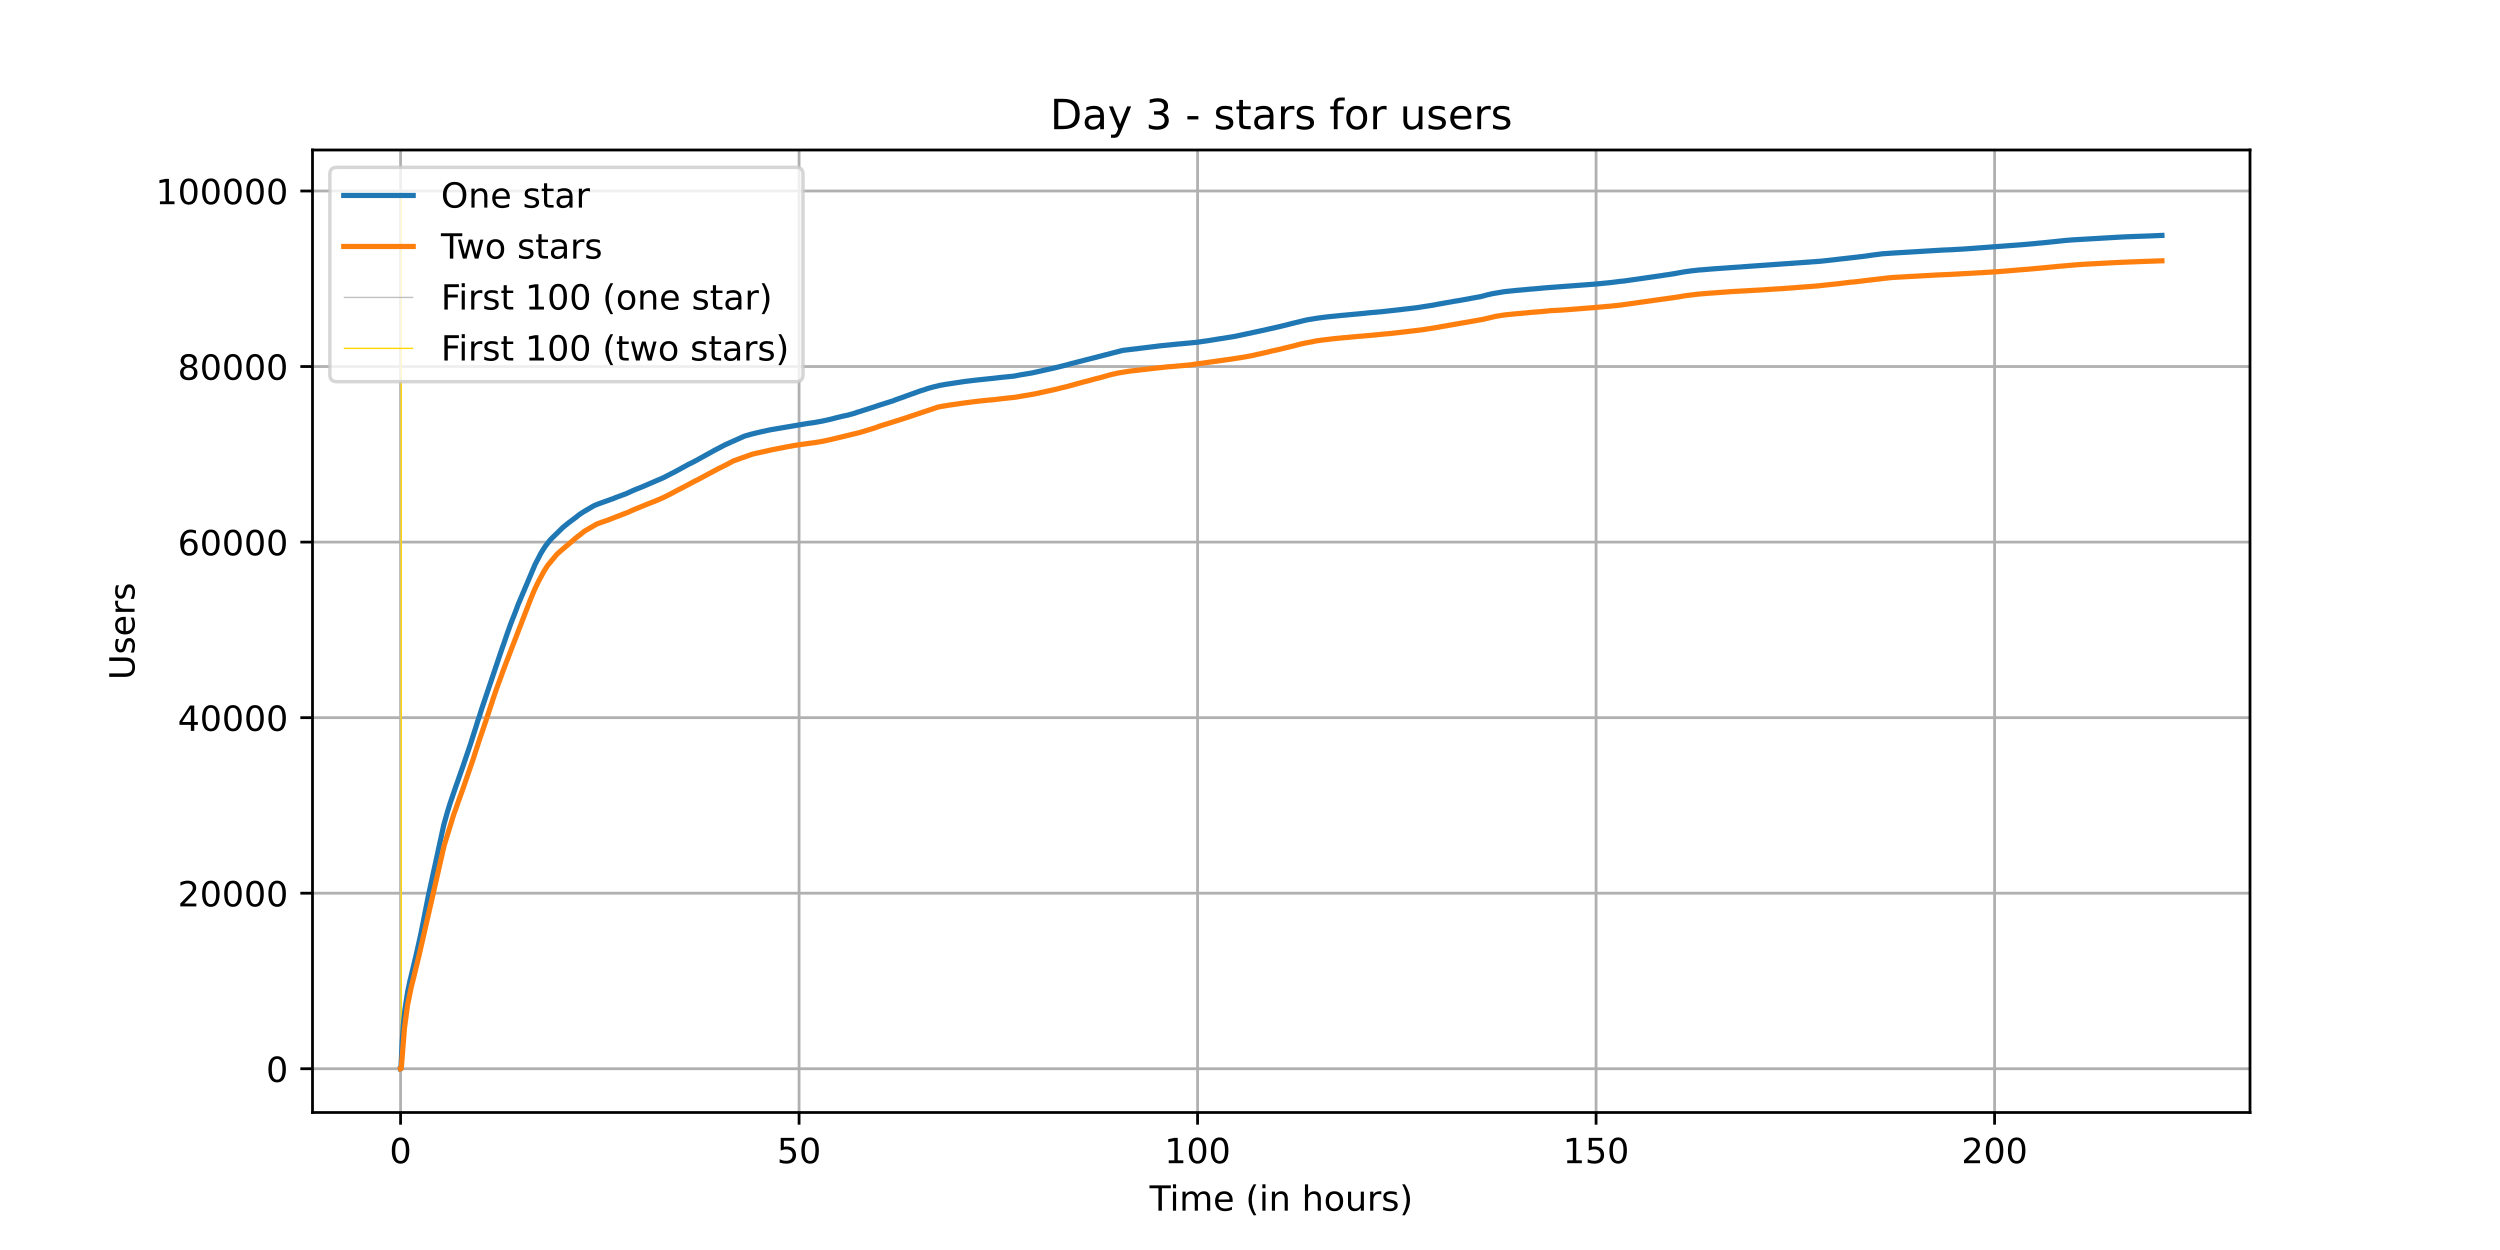 <?xml version="1.0" encoding="utf-8" standalone="no"?>
<!DOCTYPE svg PUBLIC "-//W3C//DTD SVG 1.1//EN"
  "http://www.w3.org/Graphics/SVG/1.1/DTD/svg11.dtd">
<!-- Created with matplotlib (https://matplotlib.org/) -->
<svg height="360pt" version="1.1" viewBox="0 0 720 360" width="720pt" xmlns="http://www.w3.org/2000/svg" xmlns:xlink="http://www.w3.org/1999/xlink">
 <defs>
  <style type="text/css">*{stroke-linecap:butt;stroke-linejoin:round;}</style>
 </defs>
 <g id="figure_1">
  <g id="patch_1">
   <path d="M 0 360 
L 720 360 
L 720 0 
L 0 0 
z
" style="fill:#ffffff;"/>
  </g>
  <g id="axes_1">
   <g id="patch_2">
    <path d="M 90 320.4 
L 648 320.4 
L 648 43.2 
L 90 43.2 
z
" style="fill:#ffffff;"/>
   </g>
   <g id="matplotlib.axis_1">
    <g id="xtick_1">
     <g id="line2d_1">
      <path clip-path="url(#paea400913b)" d="M 115.364 320.4 
L 115.364 43.2 
" style="fill:none;stroke:#b0b0b0;stroke-linecap:square;stroke-width:0.8;"/>
     </g>
     <g id="line2d_2">
      <defs>
       <path d="M 0 0 
L 0 3.5 
" id="m630677880d" style="stroke:#000000;stroke-width:0.8;"/>
      </defs>
      <g>
       <use style="stroke:#000000;stroke-width:0.8;" x="115.364" xlink:href="#m630677880d" y="320.4"/>
      </g>
     </g>
     <g id="text_1">
      <!-- 0 -->
      <g transform="translate(112.182 334.998)scale(0.1 -0.1)">
       <defs>
        <path d="M 31.781 66.406 
Q 24.172 66.406 20.328 58.906 
Q 16.5 51.422 16.5 36.375 
Q 16.5 21.391 20.328 13.891 
Q 24.172 6.391 31.781 6.391 
Q 39.453 6.391 43.281 13.891 
Q 47.125 21.391 47.125 36.375 
Q 47.125 51.422 43.281 58.906 
Q 39.453 66.406 31.781 66.406 
z
M 31.781 74.219 
Q 44.047 74.219 50.516 64.516 
Q 56.984 54.828 56.984 36.375 
Q 56.984 17.969 50.516 8.266 
Q 44.047 -1.422 31.781 -1.422 
Q 19.531 -1.422 13.062 8.266 
Q 6.594 17.969 6.594 36.375 
Q 6.594 54.828 13.062 64.516 
Q 19.531 74.219 31.781 74.219 
z
" id="DejaVuSans-48"/>
       </defs>
       <use xlink:href="#DejaVuSans-48"/>
      </g>
     </g>
    </g>
    <g id="xtick_2">
     <g id="line2d_3">
      <path clip-path="url(#paea400913b)" d="M 230.132 320.4 
L 230.132 43.2 
" style="fill:none;stroke:#b0b0b0;stroke-linecap:square;stroke-width:0.8;"/>
     </g>
     <g id="line2d_4">
      <g>
       <use style="stroke:#000000;stroke-width:0.8;" x="230.132" xlink:href="#m630677880d" y="320.4"/>
      </g>
     </g>
     <g id="text_2">
      <!-- 50 -->
      <g transform="translate(223.77 334.998)scale(0.1 -0.1)">
       <defs>
        <path d="M 10.797 72.906 
L 49.516 72.906 
L 49.516 64.594 
L 19.828 64.594 
L 19.828 46.734 
Q 21.969 47.469 24.109 47.828 
Q 26.266 48.188 28.422 48.188 
Q 40.625 48.188 47.75 41.5 
Q 54.891 34.812 54.891 23.391 
Q 54.891 11.625 47.562 5.094 
Q 40.234 -1.422 26.906 -1.422 
Q 22.312 -1.422 17.547 -0.641 
Q 12.797 0.141 7.719 1.703 
L 7.719 11.625 
Q 12.109 9.234 16.797 8.062 
Q 21.484 6.891 26.703 6.891 
Q 35.156 6.891 40.078 11.328 
Q 45.016 15.766 45.016 23.391 
Q 45.016 31 40.078 35.438 
Q 35.156 39.891 26.703 39.891 
Q 22.75 39.891 18.812 39.016 
Q 14.891 38.141 10.797 36.281 
z
" id="DejaVuSans-53"/>
       </defs>
       <use xlink:href="#DejaVuSans-53"/>
       <use x="63.623" xlink:href="#DejaVuSans-48"/>
      </g>
     </g>
    </g>
    <g id="xtick_3">
     <g id="line2d_5">
      <path clip-path="url(#paea400913b)" d="M 344.901 320.4 
L 344.901 43.2 
" style="fill:none;stroke:#b0b0b0;stroke-linecap:square;stroke-width:0.8;"/>
     </g>
     <g id="line2d_6">
      <g>
       <use style="stroke:#000000;stroke-width:0.8;" x="344.901" xlink:href="#m630677880d" y="320.4"/>
      </g>
     </g>
     <g id="text_3">
      <!-- 100 -->
      <g transform="translate(335.357 334.998)scale(0.1 -0.1)">
       <defs>
        <path d="M 12.406 8.297 
L 28.516 8.297 
L 28.516 63.922 
L 10.984 60.406 
L 10.984 69.391 
L 28.422 72.906 
L 38.281 72.906 
L 38.281 8.297 
L 54.391 8.297 
L 54.391 0 
L 12.406 0 
z
" id="DejaVuSans-49"/>
       </defs>
       <use xlink:href="#DejaVuSans-49"/>
       <use x="63.623" xlink:href="#DejaVuSans-48"/>
       <use x="127.246" xlink:href="#DejaVuSans-48"/>
      </g>
     </g>
    </g>
    <g id="xtick_4">
     <g id="line2d_7">
      <path clip-path="url(#paea400913b)" d="M 459.67 320.4 
L 459.67 43.2 
" style="fill:none;stroke:#b0b0b0;stroke-linecap:square;stroke-width:0.8;"/>
     </g>
     <g id="line2d_8">
      <g>
       <use style="stroke:#000000;stroke-width:0.8;" x="459.67" xlink:href="#m630677880d" y="320.4"/>
      </g>
     </g>
     <g id="text_4">
      <!-- 150 -->
      <g transform="translate(450.126 334.998)scale(0.1 -0.1)">
       <use xlink:href="#DejaVuSans-49"/>
       <use x="63.623" xlink:href="#DejaVuSans-53"/>
       <use x="127.246" xlink:href="#DejaVuSans-48"/>
      </g>
     </g>
    </g>
    <g id="xtick_5">
     <g id="line2d_9">
      <path clip-path="url(#paea400913b)" d="M 574.439 320.4 
L 574.439 43.2 
" style="fill:none;stroke:#b0b0b0;stroke-linecap:square;stroke-width:0.8;"/>
     </g>
     <g id="line2d_10">
      <g>
       <use style="stroke:#000000;stroke-width:0.8;" x="574.439" xlink:href="#m630677880d" y="320.4"/>
      </g>
     </g>
     <g id="text_5">
      <!-- 200 -->
      <g transform="translate(564.895 334.998)scale(0.1 -0.1)">
       <defs>
        <path d="M 19.188 8.297 
L 53.609 8.297 
L 53.609 0 
L 7.328 0 
L 7.328 8.297 
Q 12.938 14.109 22.625 23.891 
Q 32.328 33.688 34.812 36.531 
Q 39.547 41.844 41.422 45.531 
Q 43.312 49.219 43.312 52.781 
Q 43.312 58.594 39.234 62.25 
Q 35.156 65.922 28.609 65.922 
Q 23.969 65.922 18.812 64.312 
Q 13.672 62.703 7.812 59.422 
L 7.812 69.391 
Q 13.766 71.781 18.938 73 
Q 24.125 74.219 28.422 74.219 
Q 39.75 74.219 46.484 68.547 
Q 53.219 62.891 53.219 53.422 
Q 53.219 48.922 51.531 44.891 
Q 49.859 40.875 45.406 35.406 
Q 44.188 33.984 37.641 27.219 
Q 31.109 20.453 19.188 8.297 
z
" id="DejaVuSans-50"/>
       </defs>
       <use xlink:href="#DejaVuSans-50"/>
       <use x="63.623" xlink:href="#DejaVuSans-48"/>
       <use x="127.246" xlink:href="#DejaVuSans-48"/>
      </g>
     </g>
    </g>
    <g id="text_6">
     <!-- Time (in hours) -->
     <g transform="translate(331.072 348.677)scale(0.1 -0.1)">
      <defs>
       <path d="M -0.297 72.906 
L 61.375 72.906 
L 61.375 64.594 
L 35.5 64.594 
L 35.5 0 
L 25.594 0 
L 25.594 64.594 
L -0.297 64.594 
z
" id="DejaVuSans-84"/>
       <path d="M 9.422 54.688 
L 18.406 54.688 
L 18.406 0 
L 9.422 0 
z
M 9.422 75.984 
L 18.406 75.984 
L 18.406 64.594 
L 9.422 64.594 
z
" id="DejaVuSans-105"/>
       <path d="M 52 44.188 
Q 55.375 50.25 60.062 53.125 
Q 64.75 56 71.094 56 
Q 79.641 56 84.281 50.016 
Q 88.922 44.047 88.922 33.016 
L 88.922 0 
L 79.891 0 
L 79.891 32.719 
Q 79.891 40.578 77.094 44.375 
Q 74.312 48.188 68.609 48.188 
Q 61.625 48.188 57.562 43.547 
Q 53.516 38.922 53.516 30.906 
L 53.516 0 
L 44.484 0 
L 44.484 32.719 
Q 44.484 40.625 41.703 44.406 
Q 38.922 48.188 33.109 48.188 
Q 26.219 48.188 22.156 43.531 
Q 18.109 38.875 18.109 30.906 
L 18.109 0 
L 9.078 0 
L 9.078 54.688 
L 18.109 54.688 
L 18.109 46.188 
Q 21.188 51.219 25.484 53.609 
Q 29.781 56 35.688 56 
Q 41.656 56 45.828 52.969 
Q 50 49.953 52 44.188 
z
" id="DejaVuSans-109"/>
       <path d="M 56.203 29.594 
L 56.203 25.203 
L 14.891 25.203 
Q 15.484 15.922 20.484 11.062 
Q 25.484 6.203 34.422 6.203 
Q 39.594 6.203 44.453 7.469 
Q 49.312 8.734 54.109 11.281 
L 54.109 2.781 
Q 49.266 0.734 44.188 -0.344 
Q 39.109 -1.422 33.891 -1.422 
Q 20.797 -1.422 13.156 6.188 
Q 5.516 13.812 5.516 26.812 
Q 5.516 40.234 12.766 48.109 
Q 20.016 56 32.328 56 
Q 43.359 56 49.781 48.891 
Q 56.203 41.797 56.203 29.594 
z
M 47.219 32.234 
Q 47.125 39.594 43.094 43.984 
Q 39.062 48.391 32.422 48.391 
Q 24.906 48.391 20.391 44.141 
Q 15.875 39.891 15.188 32.172 
z
" id="DejaVuSans-101"/>
       <path id="DejaVuSans-32"/>
       <path d="M 31 75.875 
Q 24.469 64.656 21.281 53.656 
Q 18.109 42.672 18.109 31.391 
Q 18.109 20.125 21.312 9.062 
Q 24.516 -2 31 -13.188 
L 23.188 -13.188 
Q 15.875 -1.703 12.234 9.375 
Q 8.594 20.453 8.594 31.391 
Q 8.594 42.281 12.203 53.312 
Q 15.828 64.359 23.188 75.875 
z
" id="DejaVuSans-40"/>
       <path d="M 54.891 33.016 
L 54.891 0 
L 45.906 0 
L 45.906 32.719 
Q 45.906 40.484 42.875 44.328 
Q 39.844 48.188 33.797 48.188 
Q 26.516 48.188 22.312 43.547 
Q 18.109 38.922 18.109 30.906 
L 18.109 0 
L 9.078 0 
L 9.078 54.688 
L 18.109 54.688 
L 18.109 46.188 
Q 21.344 51.125 25.703 53.562 
Q 30.078 56 35.797 56 
Q 45.219 56 50.047 50.172 
Q 54.891 44.344 54.891 33.016 
z
" id="DejaVuSans-110"/>
       <path d="M 54.891 33.016 
L 54.891 0 
L 45.906 0 
L 45.906 32.719 
Q 45.906 40.484 42.875 44.328 
Q 39.844 48.188 33.797 48.188 
Q 26.516 48.188 22.312 43.547 
Q 18.109 38.922 18.109 30.906 
L 18.109 0 
L 9.078 0 
L 9.078 75.984 
L 18.109 75.984 
L 18.109 46.188 
Q 21.344 51.125 25.703 53.562 
Q 30.078 56 35.797 56 
Q 45.219 56 50.047 50.172 
Q 54.891 44.344 54.891 33.016 
z
" id="DejaVuSans-104"/>
       <path d="M 30.609 48.391 
Q 23.391 48.391 19.188 42.75 
Q 14.984 37.109 14.984 27.297 
Q 14.984 17.484 19.156 11.844 
Q 23.344 6.203 30.609 6.203 
Q 37.797 6.203 41.984 11.859 
Q 46.188 17.531 46.188 27.297 
Q 46.188 37.016 41.984 42.703 
Q 37.797 48.391 30.609 48.391 
z
M 30.609 56 
Q 42.328 56 49.016 48.375 
Q 55.719 40.766 55.719 27.297 
Q 55.719 13.875 49.016 6.219 
Q 42.328 -1.422 30.609 -1.422 
Q 18.844 -1.422 12.172 6.219 
Q 5.516 13.875 5.516 27.297 
Q 5.516 40.766 12.172 48.375 
Q 18.844 56 30.609 56 
z
" id="DejaVuSans-111"/>
       <path d="M 8.5 21.578 
L 8.5 54.688 
L 17.484 54.688 
L 17.484 21.922 
Q 17.484 14.156 20.5 10.266 
Q 23.531 6.391 29.594 6.391 
Q 36.859 6.391 41.078 11.031 
Q 45.312 15.672 45.312 23.688 
L 45.312 54.688 
L 54.297 54.688 
L 54.297 0 
L 45.312 0 
L 45.312 8.406 
Q 42.047 3.422 37.719 1 
Q 33.406 -1.422 27.688 -1.422 
Q 18.266 -1.422 13.375 4.438 
Q 8.5 10.297 8.5 21.578 
z
M 31.109 56 
z
" id="DejaVuSans-117"/>
       <path d="M 41.109 46.297 
Q 39.594 47.172 37.812 47.578 
Q 36.031 48 33.891 48 
Q 26.266 48 22.188 43.047 
Q 18.109 38.094 18.109 28.812 
L 18.109 0 
L 9.078 0 
L 9.078 54.688 
L 18.109 54.688 
L 18.109 46.188 
Q 20.953 51.172 25.484 53.578 
Q 30.031 56 36.531 56 
Q 37.453 56 38.578 55.875 
Q 39.703 55.766 41.062 55.516 
z
" id="DejaVuSans-114"/>
       <path d="M 44.281 53.078 
L 44.281 44.578 
Q 40.484 46.531 36.375 47.5 
Q 32.281 48.484 27.875 48.484 
Q 21.188 48.484 17.844 46.438 
Q 14.5 44.391 14.5 40.281 
Q 14.5 37.156 16.891 35.375 
Q 19.281 33.594 26.516 31.984 
L 29.594 31.297 
Q 39.156 29.25 43.188 25.516 
Q 47.219 21.781 47.219 15.094 
Q 47.219 7.469 41.188 3.016 
Q 35.156 -1.422 24.609 -1.422 
Q 20.219 -1.422 15.453 -0.562 
Q 10.688 0.297 5.422 2 
L 5.422 11.281 
Q 10.406 8.688 15.234 7.391 
Q 20.062 6.109 24.812 6.109 
Q 31.156 6.109 34.562 8.281 
Q 37.984 10.453 37.984 14.406 
Q 37.984 18.062 35.516 20.016 
Q 33.062 21.969 24.703 23.781 
L 21.578 24.516 
Q 13.234 26.266 9.516 29.906 
Q 5.812 33.547 5.812 39.891 
Q 5.812 47.609 11.281 51.797 
Q 16.75 56 26.812 56 
Q 31.781 56 36.172 55.266 
Q 40.578 54.547 44.281 53.078 
z
" id="DejaVuSans-115"/>
       <path d="M 8.016 75.875 
L 15.828 75.875 
Q 23.141 64.359 26.781 53.312 
Q 30.422 42.281 30.422 31.391 
Q 30.422 20.453 26.781 9.375 
Q 23.141 -1.703 15.828 -13.188 
L 8.016 -13.188 
Q 14.5 -2 17.703 9.062 
Q 20.906 20.125 20.906 31.391 
Q 20.906 42.672 17.703 53.656 
Q 14.5 64.656 8.016 75.875 
z
" id="DejaVuSans-41"/>
      </defs>
      <use xlink:href="#DejaVuSans-84"/>
      <use x="57.959" xlink:href="#DejaVuSans-105"/>
      <use x="85.742" xlink:href="#DejaVuSans-109"/>
      <use x="183.154" xlink:href="#DejaVuSans-101"/>
      <use x="244.678" xlink:href="#DejaVuSans-32"/>
      <use x="276.465" xlink:href="#DejaVuSans-40"/>
      <use x="315.479" xlink:href="#DejaVuSans-105"/>
      <use x="343.262" xlink:href="#DejaVuSans-110"/>
      <use x="406.641" xlink:href="#DejaVuSans-32"/>
      <use x="438.428" xlink:href="#DejaVuSans-104"/>
      <use x="501.807" xlink:href="#DejaVuSans-111"/>
      <use x="562.988" xlink:href="#DejaVuSans-117"/>
      <use x="626.367" xlink:href="#DejaVuSans-114"/>
      <use x="667.48" xlink:href="#DejaVuSans-115"/>
      <use x="719.58" xlink:href="#DejaVuSans-41"/>
     </g>
    </g>
   </g>
   <g id="matplotlib.axis_2">
    <g id="ytick_1">
     <g id="line2d_11">
      <path clip-path="url(#paea400913b)" d="M 90 307.8 
L 648 307.8 
" style="fill:none;stroke:#b0b0b0;stroke-linecap:square;stroke-width:0.8;"/>
     </g>
     <g id="line2d_12">
      <defs>
       <path d="M 0 0 
L -3.5 0 
" id="mfe4425ca0a" style="stroke:#000000;stroke-width:0.8;"/>
      </defs>
      <g>
       <use style="stroke:#000000;stroke-width:0.8;" x="90" xlink:href="#mfe4425ca0a" y="307.8"/>
      </g>
     </g>
     <g id="text_7">
      <!-- 0 -->
      <g transform="translate(76.638 311.599)scale(0.1 -0.1)">
       <use xlink:href="#DejaVuSans-48"/>
      </g>
     </g>
    </g>
    <g id="ytick_2">
     <g id="line2d_13">
      <path clip-path="url(#paea400913b)" d="M 90 257.241 
L 648 257.241 
" style="fill:none;stroke:#b0b0b0;stroke-linecap:square;stroke-width:0.8;"/>
     </g>
     <g id="line2d_14">
      <g>
       <use style="stroke:#000000;stroke-width:0.8;" x="90" xlink:href="#mfe4425ca0a" y="257.241"/>
      </g>
     </g>
     <g id="text_8">
      <!-- 20000 -->
      <g transform="translate(51.188 261.04)scale(0.1 -0.1)">
       <use xlink:href="#DejaVuSans-50"/>
       <use x="63.623" xlink:href="#DejaVuSans-48"/>
       <use x="127.246" xlink:href="#DejaVuSans-48"/>
       <use x="190.869" xlink:href="#DejaVuSans-48"/>
       <use x="254.492" xlink:href="#DejaVuSans-48"/>
      </g>
     </g>
    </g>
    <g id="ytick_3">
     <g id="line2d_15">
      <path clip-path="url(#paea400913b)" d="M 90 206.682 
L 648 206.682 
" style="fill:none;stroke:#b0b0b0;stroke-linecap:square;stroke-width:0.8;"/>
     </g>
     <g id="line2d_16">
      <g>
       <use style="stroke:#000000;stroke-width:0.8;" x="90" xlink:href="#mfe4425ca0a" y="206.682"/>
      </g>
     </g>
     <g id="text_9">
      <!-- 40000 -->
      <g transform="translate(51.188 210.482)scale(0.1 -0.1)">
       <defs>
        <path d="M 37.797 64.312 
L 12.891 25.391 
L 37.797 25.391 
z
M 35.203 72.906 
L 47.609 72.906 
L 47.609 25.391 
L 58.016 25.391 
L 58.016 17.188 
L 47.609 17.188 
L 47.609 0 
L 37.797 0 
L 37.797 17.188 
L 4.891 17.188 
L 4.891 26.703 
z
" id="DejaVuSans-52"/>
       </defs>
       <use xlink:href="#DejaVuSans-52"/>
       <use x="63.623" xlink:href="#DejaVuSans-48"/>
       <use x="127.246" xlink:href="#DejaVuSans-48"/>
       <use x="190.869" xlink:href="#DejaVuSans-48"/>
       <use x="254.492" xlink:href="#DejaVuSans-48"/>
      </g>
     </g>
    </g>
    <g id="ytick_4">
     <g id="line2d_17">
      <path clip-path="url(#paea400913b)" d="M 90 156.124 
L 648 156.124 
" style="fill:none;stroke:#b0b0b0;stroke-linecap:square;stroke-width:0.8;"/>
     </g>
     <g id="line2d_18">
      <g>
       <use style="stroke:#000000;stroke-width:0.8;" x="90" xlink:href="#mfe4425ca0a" y="156.124"/>
      </g>
     </g>
     <g id="text_10">
      <!-- 60000 -->
      <g transform="translate(51.188 159.923)scale(0.1 -0.1)">
       <defs>
        <path d="M 33.016 40.375 
Q 26.375 40.375 22.484 35.828 
Q 18.609 31.297 18.609 23.391 
Q 18.609 15.531 22.484 10.953 
Q 26.375 6.391 33.016 6.391 
Q 39.656 6.391 43.531 10.953 
Q 47.406 15.531 47.406 23.391 
Q 47.406 31.297 43.531 35.828 
Q 39.656 40.375 33.016 40.375 
z
M 52.594 71.297 
L 52.594 62.312 
Q 48.875 64.062 45.094 64.984 
Q 41.312 65.922 37.594 65.922 
Q 27.828 65.922 22.672 59.328 
Q 17.531 52.734 16.797 39.406 
Q 19.672 43.656 24.016 45.922 
Q 28.375 48.188 33.594 48.188 
Q 44.578 48.188 50.953 41.516 
Q 57.328 34.859 57.328 23.391 
Q 57.328 12.156 50.688 5.359 
Q 44.047 -1.422 33.016 -1.422 
Q 20.359 -1.422 13.672 8.266 
Q 6.984 17.969 6.984 36.375 
Q 6.984 53.656 15.188 63.938 
Q 23.391 74.219 37.203 74.219 
Q 40.922 74.219 44.703 73.484 
Q 48.484 72.75 52.594 71.297 
z
" id="DejaVuSans-54"/>
       </defs>
       <use xlink:href="#DejaVuSans-54"/>
       <use x="63.623" xlink:href="#DejaVuSans-48"/>
       <use x="127.246" xlink:href="#DejaVuSans-48"/>
       <use x="190.869" xlink:href="#DejaVuSans-48"/>
       <use x="254.492" xlink:href="#DejaVuSans-48"/>
      </g>
     </g>
    </g>
    <g id="ytick_5">
     <g id="line2d_19">
      <path clip-path="url(#paea400913b)" d="M 90 105.565 
L 648 105.565 
" style="fill:none;stroke:#b0b0b0;stroke-linecap:square;stroke-width:0.8;"/>
     </g>
     <g id="line2d_20">
      <g>
       <use style="stroke:#000000;stroke-width:0.8;" x="90" xlink:href="#mfe4425ca0a" y="105.565"/>
      </g>
     </g>
     <g id="text_11">
      <!-- 80000 -->
      <g transform="translate(51.188 109.364)scale(0.1 -0.1)">
       <defs>
        <path d="M 31.781 34.625 
Q 24.75 34.625 20.719 30.859 
Q 16.703 27.094 16.703 20.516 
Q 16.703 13.922 20.719 10.156 
Q 24.75 6.391 31.781 6.391 
Q 38.812 6.391 42.859 10.172 
Q 46.922 13.969 46.922 20.516 
Q 46.922 27.094 42.891 30.859 
Q 38.875 34.625 31.781 34.625 
z
M 21.922 38.812 
Q 15.578 40.375 12.031 44.719 
Q 8.5 49.078 8.5 55.328 
Q 8.5 64.062 14.719 69.141 
Q 20.953 74.219 31.781 74.219 
Q 42.672 74.219 48.875 69.141 
Q 55.078 64.062 55.078 55.328 
Q 55.078 49.078 51.531 44.719 
Q 48 40.375 41.703 38.812 
Q 48.828 37.156 52.797 32.312 
Q 56.781 27.484 56.781 20.516 
Q 56.781 9.906 50.312 4.234 
Q 43.844 -1.422 31.781 -1.422 
Q 19.734 -1.422 13.25 4.234 
Q 6.781 9.906 6.781 20.516 
Q 6.781 27.484 10.781 32.312 
Q 14.797 37.156 21.922 38.812 
z
M 18.312 54.391 
Q 18.312 48.734 21.844 45.562 
Q 25.391 42.391 31.781 42.391 
Q 38.141 42.391 41.719 45.562 
Q 45.312 48.734 45.312 54.391 
Q 45.312 60.062 41.719 63.234 
Q 38.141 66.406 31.781 66.406 
Q 25.391 66.406 21.844 63.234 
Q 18.312 60.062 18.312 54.391 
z
" id="DejaVuSans-56"/>
       </defs>
       <use xlink:href="#DejaVuSans-56"/>
       <use x="63.623" xlink:href="#DejaVuSans-48"/>
       <use x="127.246" xlink:href="#DejaVuSans-48"/>
       <use x="190.869" xlink:href="#DejaVuSans-48"/>
       <use x="254.492" xlink:href="#DejaVuSans-48"/>
      </g>
     </g>
    </g>
    <g id="ytick_6">
     <g id="line2d_21">
      <path clip-path="url(#paea400913b)" d="M 90 55.006 
L 648 55.006 
" style="fill:none;stroke:#b0b0b0;stroke-linecap:square;stroke-width:0.8;"/>
     </g>
     <g id="line2d_22">
      <g>
       <use style="stroke:#000000;stroke-width:0.8;" x="90" xlink:href="#mfe4425ca0a" y="55.006"/>
      </g>
     </g>
     <g id="text_12">
      <!-- 100000 -->
      <g transform="translate(44.825 58.805)scale(0.1 -0.1)">
       <use xlink:href="#DejaVuSans-49"/>
       <use x="63.623" xlink:href="#DejaVuSans-48"/>
       <use x="127.246" xlink:href="#DejaVuSans-48"/>
       <use x="190.869" xlink:href="#DejaVuSans-48"/>
       <use x="254.492" xlink:href="#DejaVuSans-48"/>
       <use x="318.115" xlink:href="#DejaVuSans-48"/>
      </g>
     </g>
    </g>
    <g id="text_13">
     <!-- Users -->
     <g transform="translate(38.745 195.801)rotate(-90)scale(0.1 -0.1)">
      <defs>
       <path d="M 8.688 72.906 
L 18.609 72.906 
L 18.609 28.609 
Q 18.609 16.891 22.844 11.734 
Q 27.094 6.594 36.625 6.594 
Q 46.094 6.594 50.344 11.734 
Q 54.594 16.891 54.594 28.609 
L 54.594 72.906 
L 64.5 72.906 
L 64.5 27.391 
Q 64.5 13.141 57.438 5.859 
Q 50.391 -1.422 36.625 -1.422 
Q 22.797 -1.422 15.734 5.859 
Q 8.688 13.141 8.688 27.391 
z
" id="DejaVuSans-85"/>
      </defs>
      <use xlink:href="#DejaVuSans-85"/>
      <use x="73.193" xlink:href="#DejaVuSans-115"/>
      <use x="125.293" xlink:href="#DejaVuSans-101"/>
      <use x="186.816" xlink:href="#DejaVuSans-114"/>
      <use x="227.93" xlink:href="#DejaVuSans-115"/>
     </g>
    </g>
   </g>
   <g id="LineCollection_1">
    <path clip-path="url(#paea400913b)" d="M 115.487 307.8 
L 115.487 55.8 
" style="fill:none;stroke:#c0c0c0;stroke-width:0.4;"/>
   </g>
   <g id="LineCollection_2">
    <path clip-path="url(#paea400913b)" d="M 115.563 307.8 
L 115.563 55.8 
" style="fill:none;stroke:#ffd700;stroke-width:0.4;"/>
   </g>
   <g id="line2d_23">
    <path clip-path="url(#paea400913b)" d="M 115.364 307.8 
L 115.418 307.792 
L 115.494 307.186 
L 115.797 300.765 
L 116.176 295.095 
L 116.631 290.681 
L 117.428 285.514 
L 118.072 282.483 
L 118.527 280.599 
L 119.689 275.715 
L 120.045 274.186 
L 121.128 269.322 
L 121.468 267.654 
L 123.309 258.283 
L 127.785 237.683 
L 127.902 237.255 
L 128.811 234.015 
L 129.151 232.91 
L 129.606 231.421 
L 131.235 226.651 
L 131.235 226.651 
L 131.879 224.838 
L 132.713 222.431 
L 133.32 220.713 
L 135.437 214.484 
L 135.747 213.513 
L 137.112 209.241 
L 137.594 207.656 
L 137.784 207.097 
L 138.099 206.172 
L 138.654 204.374 
L 144.748 186.307 
L 144.962 185.756 
L 145.467 184.272 
L 146.175 182.194 
L 146.555 181.15 
L 147.162 179.459 
L 147.465 178.673 
L 148.186 176.876 
L 148.722 175.457 
L 149.252 174.044 
L 154.104 162.575 
L 155.28 160.307 
L 155.583 159.691 
L 156.114 158.781 
L 156.973 157.423 
L 157.2 157.125 
L 157.616 156.569 
L 158.619 155.325 
L 162.121 151.894 
L 162.348 151.728 
L 162.84 151.308 
L 163.219 151.012 
L 163.749 150.577 
L 166.134 148.785 
L 166.512 148.461 
L 167.152 147.994 
L 168.102 147.382 
L 170.792 145.795 
L 171.357 145.514 
L 171.854 145.317 
L 172.537 145.049 
L 175.974 143.82 
L 176.467 143.653 
L 176.708 143.557 
L 177.337 143.284 
L 180.289 142.197 
L 180.5 142.101 
L 180.743 141.992 
L 181.689 141.56 
L 182.408 141.232 
L 182.927 141.017 
L 183.392 140.825 
L 185.284 140.074 
L 189.411 138.287 
L 190.283 137.93 
L 191.382 137.424 
L 191.989 137.096 
L 192.595 136.8 
L 193.316 136.411 
L 194.075 136.042 
L 195.516 135.258 
L 195.933 135.031 
L 196.463 134.73 
L 196.842 134.543 
L 197.374 134.222 
L 197.791 134.029 
L 198.077 133.835 
L 199.269 133.261 
L 199.724 133.028 
L 200.483 132.626 
L 200.764 132.477 
L 205.383 129.909 
L 205.762 129.702 
L 208.828 128.099 
L 209.283 127.892 
L 209.283 127.892 
L 214.356 125.627 
L 214.669 125.525 
L 216.262 125.068 
L 217.044 124.881 
L 217.537 124.749 
L 219.183 124.368 
L 219.505 124.289 
L 221.853 123.781 
L 222.482 123.673 
L 232.822 121.921 
L 233.656 121.814 
L 234.239 121.739 
L 235.704 121.473 
L 236.158 121.392 
L 236.775 121.286 
L 239.197 120.743 
L 240.106 120.508 
L 242.415 119.929 
L 242.415 119.929 
L 243.854 119.625 
L 244.007 119.6 
L 245.448 119.201 
L 246.049 119.044 
L 247.033 118.677 
L 247.419 118.584 
L 247.865 118.447 
L 248.168 118.339 
L 251.476 117.289 
L 252.067 117.087 
L 252.386 116.981 
L 252.899 116.799 
L 257.366 115.383 
L 257.769 115.196 
L 260.575 114.203 
L 260.848 114.094 
L 265.049 112.59 
L 265.466 112.454 
L 265.466 112.454 
L 266.11 112.266 
L 266.982 111.956 
L 267.665 111.751 
L 268.796 111.445 
L 269.251 111.339 
L 269.946 111.179 
L 270.552 111.01 
L 271.007 110.929 
L 271.674 110.82 
L 272.106 110.729 
L 272.827 110.621 
L 277.58 109.905 
L 278.186 109.822 
L 279.121 109.713 
L 280.267 109.569 
L 281.218 109.46 
L 285.041 109.056 
L 286.063 108.955 
L 286.802 108.869 
L 287.636 108.765 
L 288.811 108.641 
L 292.034 108.323 
L 293.702 107.989 
L 296.924 107.456 
L 297.341 107.38 
L 302.611 106.204 
L 303.597 105.987 
L 304.582 105.747 
L 305.341 105.562 
L 307.502 105.016 
L 308.563 104.708 
L 323.348 100.913 
L 331.575 99.917 
L 333.433 99.69 
L 334.001 99.609 
L 337.148 99.301 
L 338.134 99.192 
L 340.863 98.942 
L 344.692 98.58 
L 346.853 98.264 
L 347.611 98.158 
L 350.492 97.698 
L 355.156 96.962 
L 355.991 96.803 
L 364.409 95.001 
L 364.789 94.9 
L 366.04 94.621 
L 368.695 94.022 
L 371.008 93.448 
L 371.881 93.213 
L 374.649 92.549 
L 375.256 92.387 
L 376.431 92.119 
L 379.427 91.626 
L 381.134 91.401 
L 382.575 91.224 
L 385.76 90.908 
L 386.442 90.835 
L 387.732 90.726 
L 388.831 90.617 
L 392.963 90.233 
L 393.721 90.134 
L 394.935 90.028 
L 397.288 89.826 
L 398.353 89.72 
L 403.405 89.164 
L 404.24 89.055 
L 404.771 88.994 
L 405.681 88.891 
L 406.401 88.812 
L 408.297 88.575 
L 412.809 87.869 
L 414.402 87.561 
L 418.915 86.757 
L 419.636 86.648 
L 420.698 86.466 
L 423.125 86.034 
L 423.732 85.905 
L 424.87 85.71 
L 426.728 85.354 
L 428.472 84.881 
L 429.192 84.725 
L 429.724 84.596 
L 433.288 83.989 
L 436.701 83.638 
L 437.991 83.531 
L 440.836 83.263 
L 442.239 83.157 
L 445.007 82.897 
L 459.034 81.848 
L 460.02 81.762 
L 463.129 81.453 
L 464.152 81.345 
L 464.911 81.254 
L 466.505 81.039 
L 467.683 80.933 
L 479.021 79.305 
L 479.324 79.236 
L 480.159 79.133 
L 482.889 78.693 
L 483.685 78.536 
L 484.974 78.309 
L 486.985 78.023 
L 487.933 77.919 
L 489.222 77.77 
L 490.701 77.664 
L 492.977 77.467 
L 494.419 77.358 
L 524.291 75.24 
L 528.805 74.742 
L 529.676 74.633 
L 535.556 73.966 
L 537.453 73.731 
L 539.465 73.437 
L 541.249 73.21 
L 542.083 73.091 
L 543.715 72.982 
L 544.587 72.917 
L 559.644 72.014 
L 562.26 71.91 
L 563.133 71.847 
L 565.142 71.744 
L 565.976 71.683 
L 567.569 71.574 
L 582.478 70.462 
L 584.942 70.245 
L 586.193 70.136 
L 586.951 70.045 
L 588.24 69.939 
L 591.994 69.554 
L 594.725 69.261 
L 596.811 69.092 
L 611.184 68.253 
L 613.686 68.144 
L 617.135 68.022 
L 619.865 67.921 
L 620.396 67.891 
L 621.571 67.843 
L 622.636 67.8 
L 622.636 67.8 
" style="fill:none;stroke:#1f77b4;stroke-linecap:square;stroke-width:1.5;"/>
   </g>
   <g id="line2d_24">
    <path clip-path="url(#paea400913b)" d="M 115.364 307.8 
L 115.494 307.749 
L 115.601 307.221 
L 115.797 304.809 
L 116.471 296.24 
L 117.352 289.591 
L 118.489 284.05 
L 118.83 282.771 
L 120.69 275.139 
L 127.902 243.568 
L 130.667 234.601 
L 131.159 233.261 
L 131.614 231.959 
L 132.183 230.331 
L 133.358 227.085 
L 136.392 218.271 
L 136.809 216.931 
L 138.276 212.464 
L 138.919 210.588 
L 139.084 210.103 
L 139.729 208.214 
L 140.206 206.766 
L 140.395 206.215 
L 140.981 204.4 
L 141.72 202.17 
L 142.118 200.939 
L 142.931 198.57 
L 143.461 197.127 
L 144.014 195.638 
L 144.165 195.206 
L 144.772 193.509 
L 145.721 190.997 
L 152.809 172.568 
L 152.852 172.454 
L 153.99 169.724 
L 155.09 167.436 
L 155.545 166.587 
L 156.684 164.496 
L 157.087 163.849 
L 157.162 163.725 
L 157.291 163.52 
L 157.806 162.744 
L 160.417 159.602 
L 160.607 159.453 
L 161.137 158.945 
L 165.982 154.817 
L 166.546 154.384 
L 166.967 154.074 
L 167.8 153.406 
L 168.216 153.077 
L 168.481 152.888 
L 171.93 150.893 
L 172.954 150.529 
L 173.333 150.388 
L 174.623 149.948 
L 181.31 147.367 
L 181.689 147.152 
L 182.597 146.755 
L 183.051 146.581 
L 183.392 146.442 
L 186.193 145.291 
L 188.084 144.548 
L 188.388 144.445 
L 189.637 143.901 
L 189.79 143.843 
L 190.51 143.532 
L 190.851 143.378 
L 191.989 142.842 
L 194.103 141.735 
L 194.377 141.588 
L 195.022 141.239 
L 197.623 139.894 
L 197.904 139.745 
L 198.132 139.616 
L 200.028 138.605 
L 200.293 138.461 
L 200.688 138.302 
L 200.938 138.165 
L 202.808 137.162 
L 203.225 136.934 
L 205.686 135.622 
L 205.982 135.488 
L 206.595 135.137 
L 209.624 133.612 
L 209.624 133.612 
L 211.179 132.763 
L 211.597 132.619 
L 216.68 130.799 
L 218.083 130.473 
L 219.183 130.238 
L 222.61 129.472 
L 223.203 129.365 
L 223.443 129.31 
L 224.578 129.087 
L 225.696 128.888 
L 226.404 128.723 
L 227.893 128.465 
L 229.243 128.22 
L 233.77 127.583 
L 234.656 127.475 
L 236.434 127.179 
L 236.775 127.111 
L 237.334 127.002 
L 239.008 126.64 
L 239.727 126.476 
L 247.609 124.565 
L 248.026 124.433 
L 248.974 124.158 
L 250.855 123.582 
L 251.703 123.316 
L 252.538 123.023 
L 252.975 122.843 
L 258.35 121.157 
L 258.717 121.043 
L 260.015 120.629 
L 270.234 117.221 
L 270.765 117.118 
L 271.121 117.052 
L 273.055 116.731 
L 273.547 116.655 
L 274.323 116.546 
L 274.874 116.458 
L 275.687 116.349 
L 275.99 116.293 
L 276.785 116.185 
L 278.173 115.993 
L 280.078 115.742 
L 280.953 115.639 
L 282.316 115.477 
L 283.414 115.371 
L 284.663 115.232 
L 286.025 115.128 
L 287.35 114.971 
L 288.205 114.863 
L 290.745 114.582 
L 291.806 114.476 
L 292.64 114.37 
L 293.929 114.142 
L 297.493 113.533 
L 298.403 113.361 
L 304.317 112.059 
L 305.189 111.822 
L 305.834 111.677 
L 306.516 111.508 
L 307.009 111.404 
L 308.942 110.871 
L 310.307 110.489 
L 311.255 110.224 
L 312.051 110.012 
L 312.771 109.835 
L 313.643 109.615 
L 315.576 109.074 
L 316.259 108.917 
L 316.714 108.801 
L 318.117 108.406 
L 320.087 107.855 
L 320.808 107.704 
L 321.907 107.451 
L 325.281 106.892 
L 327.595 106.627 
L 333.85 105.911 
L 336.579 105.62 
L 337.375 105.572 
L 342.607 105.11 
L 354.701 103.406 
L 355.08 103.345 
L 357.545 102.961 
L 358.646 102.777 
L 360.77 102.382 
L 361.111 102.301 
L 362.021 102.074 
L 362.59 101.96 
L 365.206 101.371 
L 365.774 101.222 
L 366.343 101.073 
L 367.746 100.782 
L 368.467 100.615 
L 372.942 99.526 
L 374.307 99.146 
L 375.369 98.909 
L 376.165 98.747 
L 378.062 98.391 
L 379.01 98.188 
L 380.565 97.973 
L 381.361 97.875 
L 383.295 97.642 
L 383.75 97.579 
L 386.973 97.261 
L 388.376 97.157 
L 389.627 97.018 
L 390.802 96.912 
L 392.773 96.758 
L 393.873 96.654 
L 394.745 96.586 
L 395.883 96.477 
L 399.419 96.131 
L 400.371 96.052 
L 402.799 95.782 
L 409.473 94.993 
L 410.231 94.884 
L 414.061 94.27 
L 415.502 93.995 
L 416.64 93.807 
L 421.001 93.039 
L 422.101 92.854 
L 422.556 92.779 
L 423.163 92.675 
L 423.96 92.526 
L 426.197 92.119 
L 426.766 92.045 
L 429.875 91.322 
L 430.633 91.13 
L 433.326 90.698 
L 436.284 90.397 
L 436.929 90.337 
L 439.281 90.137 
L 440.305 90.028 
L 442.618 89.831 
L 443.984 89.73 
L 444.438 89.682 
L 445.576 89.573 
L 446.637 89.469 
L 448.76 89.363 
L 450.201 89.28 
L 459.489 88.557 
L 462.332 88.289 
L 463.698 88.18 
L 466.62 87.874 
L 483.382 85.513 
L 484.671 85.278 
L 485.392 85.169 
L 485.771 85.109 
L 487.781 84.869 
L 489.185 84.702 
L 491.46 84.507 
L 492.977 84.398 
L 494.873 84.257 
L 496.39 84.151 
L 498.362 83.997 
L 507.887 83.466 
L 509.406 83.359 
L 511.047 83.251 
L 513.023 83.142 
L 523.722 82.328 
L 524.556 82.217 
L 525.618 82.111 
L 526.831 81.979 
L 529.714 81.678 
L 531.194 81.491 
L 533.09 81.256 
L 533.887 81.208 
L 536.011 80.958 
L 537.491 80.771 
L 544.132 80.002 
L 545.308 79.896 
L 546.598 79.833 
L 548.381 79.724 
L 558.62 79.158 
L 561.35 79.049 
L 572.845 78.4 
L 575.16 78.251 
L 577.132 78.101 
L 583.236 77.591 
L 583.767 77.563 
L 586.307 77.333 
L 590.288 76.956 
L 593.322 76.665 
L 594.611 76.557 
L 597.038 76.344 
L 598.404 76.236 
L 600.148 76.112 
L 609.023 75.637 
L 611.411 75.53 
L 612.624 75.48 
L 615.391 75.371 
L 618.993 75.242 
L 621.953 75.134 
L 622.636 75.116 
L 622.636 75.116 
" style="fill:none;stroke:#ff7f0e;stroke-linecap:square;stroke-width:1.5;"/>
   </g>
   <g id="patch_3">
    <path d="M 90 320.4 
L 90 43.2 
" style="fill:none;stroke:#000000;stroke-linecap:square;stroke-linejoin:miter;stroke-width:0.8;"/>
   </g>
   <g id="patch_4">
    <path d="M 648 320.4 
L 648 43.2 
" style="fill:none;stroke:#000000;stroke-linecap:square;stroke-linejoin:miter;stroke-width:0.8;"/>
   </g>
   <g id="patch_5">
    <path d="M 90 320.4 
L 648 320.4 
" style="fill:none;stroke:#000000;stroke-linecap:square;stroke-linejoin:miter;stroke-width:0.8;"/>
   </g>
   <g id="patch_6">
    <path d="M 90 43.2 
L 648 43.2 
" style="fill:none;stroke:#000000;stroke-linecap:square;stroke-linejoin:miter;stroke-width:0.8;"/>
   </g>
   <g id="text_14">
    <!-- Day 3 - stars for users -->
    <g transform="translate(302.426 37.2)scale(0.12 -0.12)">
     <defs>
      <path d="M 19.672 64.797 
L 19.672 8.109 
L 31.594 8.109 
Q 46.688 8.109 53.688 14.938 
Q 60.688 21.781 60.688 36.531 
Q 60.688 51.172 53.688 57.984 
Q 46.688 64.797 31.594 64.797 
z
M 9.812 72.906 
L 30.078 72.906 
Q 51.266 72.906 61.172 64.094 
Q 71.094 55.281 71.094 36.531 
Q 71.094 17.672 61.125 8.828 
Q 51.172 0 30.078 0 
L 9.812 0 
z
" id="DejaVuSans-68"/>
      <path d="M 34.281 27.484 
Q 23.391 27.484 19.188 25 
Q 14.984 22.516 14.984 16.5 
Q 14.984 11.719 18.141 8.906 
Q 21.297 6.109 26.703 6.109 
Q 34.188 6.109 38.703 11.406 
Q 43.219 16.703 43.219 25.484 
L 43.219 27.484 
z
M 52.203 31.203 
L 52.203 0 
L 43.219 0 
L 43.219 8.297 
Q 40.141 3.328 35.547 0.953 
Q 30.953 -1.422 24.312 -1.422 
Q 15.922 -1.422 10.953 3.297 
Q 6 8.016 6 15.922 
Q 6 25.141 12.172 29.828 
Q 18.359 34.516 30.609 34.516 
L 43.219 34.516 
L 43.219 35.406 
Q 43.219 41.609 39.141 45 
Q 35.062 48.391 27.688 48.391 
Q 23 48.391 18.547 47.266 
Q 14.109 46.141 10.016 43.891 
L 10.016 52.203 
Q 14.938 54.109 19.578 55.047 
Q 24.219 56 28.609 56 
Q 40.484 56 46.344 49.844 
Q 52.203 43.703 52.203 31.203 
z
" id="DejaVuSans-97"/>
      <path d="M 32.172 -5.078 
Q 28.375 -14.844 24.75 -17.812 
Q 21.141 -20.797 15.094 -20.797 
L 7.906 -20.797 
L 7.906 -13.281 
L 13.188 -13.281 
Q 16.891 -13.281 18.938 -11.516 
Q 21 -9.766 23.484 -3.219 
L 25.094 0.875 
L 2.984 54.688 
L 12.5 54.688 
L 29.594 11.922 
L 46.688 54.688 
L 56.203 54.688 
z
" id="DejaVuSans-121"/>
      <path d="M 40.578 39.312 
Q 47.656 37.797 51.625 33 
Q 55.609 28.219 55.609 21.188 
Q 55.609 10.406 48.188 4.484 
Q 40.766 -1.422 27.094 -1.422 
Q 22.516 -1.422 17.656 -0.516 
Q 12.797 0.391 7.625 2.203 
L 7.625 11.719 
Q 11.719 9.328 16.594 8.109 
Q 21.484 6.891 26.812 6.891 
Q 36.078 6.891 40.938 10.547 
Q 45.797 14.203 45.797 21.188 
Q 45.797 27.641 41.281 31.266 
Q 36.766 34.906 28.719 34.906 
L 20.219 34.906 
L 20.219 43.016 
L 29.109 43.016 
Q 36.375 43.016 40.234 45.922 
Q 44.094 48.828 44.094 54.297 
Q 44.094 59.906 40.109 62.906 
Q 36.141 65.922 28.719 65.922 
Q 24.656 65.922 20.016 65.031 
Q 15.375 64.156 9.812 62.312 
L 9.812 71.094 
Q 15.438 72.656 20.344 73.438 
Q 25.25 74.219 29.594 74.219 
Q 40.828 74.219 47.359 69.109 
Q 53.906 64.016 53.906 55.328 
Q 53.906 49.266 50.438 45.094 
Q 46.969 40.922 40.578 39.312 
z
" id="DejaVuSans-51"/>
      <path d="M 4.891 31.391 
L 31.203 31.391 
L 31.203 23.391 
L 4.891 23.391 
z
" id="DejaVuSans-45"/>
      <path d="M 18.312 70.219 
L 18.312 54.688 
L 36.812 54.688 
L 36.812 47.703 
L 18.312 47.703 
L 18.312 18.016 
Q 18.312 11.328 20.141 9.422 
Q 21.969 7.516 27.594 7.516 
L 36.812 7.516 
L 36.812 0 
L 27.594 0 
Q 17.188 0 13.234 3.875 
Q 9.281 7.766 9.281 18.016 
L 9.281 47.703 
L 2.688 47.703 
L 2.688 54.688 
L 9.281 54.688 
L 9.281 70.219 
z
" id="DejaVuSans-116"/>
      <path d="M 37.109 75.984 
L 37.109 68.5 
L 28.516 68.5 
Q 23.688 68.5 21.797 66.547 
Q 19.922 64.594 19.922 59.516 
L 19.922 54.688 
L 34.719 54.688 
L 34.719 47.703 
L 19.922 47.703 
L 19.922 0 
L 10.891 0 
L 10.891 47.703 
L 2.297 47.703 
L 2.297 54.688 
L 10.891 54.688 
L 10.891 58.5 
Q 10.891 67.625 15.141 71.797 
Q 19.391 75.984 28.609 75.984 
z
" id="DejaVuSans-102"/>
     </defs>
     <use xlink:href="#DejaVuSans-68"/>
     <use x="77.002" xlink:href="#DejaVuSans-97"/>
     <use x="138.281" xlink:href="#DejaVuSans-121"/>
     <use x="197.461" xlink:href="#DejaVuSans-32"/>
     <use x="229.248" xlink:href="#DejaVuSans-51"/>
     <use x="292.871" xlink:href="#DejaVuSans-32"/>
     <use x="324.658" xlink:href="#DejaVuSans-45"/>
     <use x="360.742" xlink:href="#DejaVuSans-32"/>
     <use x="392.529" xlink:href="#DejaVuSans-115"/>
     <use x="444.629" xlink:href="#DejaVuSans-116"/>
     <use x="483.838" xlink:href="#DejaVuSans-97"/>
     <use x="545.117" xlink:href="#DejaVuSans-114"/>
     <use x="586.23" xlink:href="#DejaVuSans-115"/>
     <use x="638.33" xlink:href="#DejaVuSans-32"/>
     <use x="670.117" xlink:href="#DejaVuSans-102"/>
     <use x="705.322" xlink:href="#DejaVuSans-111"/>
     <use x="766.504" xlink:href="#DejaVuSans-114"/>
     <use x="807.617" xlink:href="#DejaVuSans-32"/>
     <use x="839.404" xlink:href="#DejaVuSans-117"/>
     <use x="902.783" xlink:href="#DejaVuSans-115"/>
     <use x="954.883" xlink:href="#DejaVuSans-101"/>
     <use x="1016.406" xlink:href="#DejaVuSans-114"/>
     <use x="1057.52" xlink:href="#DejaVuSans-115"/>
    </g>
   </g>
   <g id="legend_1">
    <g id="patch_7">
     <path d="M 97 109.912 
L 229.266 109.912 
Q 231.266 109.912 231.266 107.912 
L 231.266 50.2 
Q 231.266 48.2 229.266 48.2 
L 97 48.2 
Q 95 48.2 95 50.2 
L 95 107.912 
Q 95 109.912 97 109.912 
z
" style="fill:#ffffff;opacity:0.8;stroke:#cccccc;stroke-linejoin:miter;"/>
    </g>
    <g id="line2d_25">
     <path d="M 99 56.298 
L 119 56.298 
" style="fill:none;stroke:#1f77b4;stroke-linecap:square;stroke-width:1.5;"/>
    </g>
    <g id="line2d_26"/>
    <g id="text_15">
     <!-- One star -->
     <g transform="translate(127 59.798)scale(0.1 -0.1)">
      <defs>
       <path d="M 39.406 66.219 
Q 28.656 66.219 22.328 58.203 
Q 16.016 50.203 16.016 36.375 
Q 16.016 22.609 22.328 14.594 
Q 28.656 6.594 39.406 6.594 
Q 50.141 6.594 56.422 14.594 
Q 62.703 22.609 62.703 36.375 
Q 62.703 50.203 56.422 58.203 
Q 50.141 66.219 39.406 66.219 
z
M 39.406 74.219 
Q 54.734 74.219 63.906 63.938 
Q 73.094 53.656 73.094 36.375 
Q 73.094 19.141 63.906 8.859 
Q 54.734 -1.422 39.406 -1.422 
Q 24.031 -1.422 14.812 8.828 
Q 5.609 19.094 5.609 36.375 
Q 5.609 53.656 14.812 63.938 
Q 24.031 74.219 39.406 74.219 
z
" id="DejaVuSans-79"/>
      </defs>
      <use xlink:href="#DejaVuSans-79"/>
      <use x="78.711" xlink:href="#DejaVuSans-110"/>
      <use x="142.09" xlink:href="#DejaVuSans-101"/>
      <use x="203.613" xlink:href="#DejaVuSans-32"/>
      <use x="235.4" xlink:href="#DejaVuSans-115"/>
      <use x="287.5" xlink:href="#DejaVuSans-116"/>
      <use x="326.709" xlink:href="#DejaVuSans-97"/>
      <use x="387.988" xlink:href="#DejaVuSans-114"/>
     </g>
    </g>
    <g id="line2d_27">
     <path d="M 99 70.977 
L 119 70.977 
" style="fill:none;stroke:#ff7f0e;stroke-linecap:square;stroke-width:1.5;"/>
    </g>
    <g id="line2d_28"/>
    <g id="text_16">
     <!-- Two stars -->
     <g transform="translate(127 74.477)scale(0.1 -0.1)">
      <defs>
       <path d="M 4.203 54.688 
L 13.188 54.688 
L 24.422 12.016 
L 35.594 54.688 
L 46.188 54.688 
L 57.422 12.016 
L 68.609 54.688 
L 77.594 54.688 
L 63.281 0 
L 52.688 0 
L 40.922 44.828 
L 29.109 0 
L 18.5 0 
z
" id="DejaVuSans-119"/>
      </defs>
      <use xlink:href="#DejaVuSans-84"/>
      <use x="44.584" xlink:href="#DejaVuSans-119"/>
      <use x="126.371" xlink:href="#DejaVuSans-111"/>
      <use x="187.553" xlink:href="#DejaVuSans-32"/>
      <use x="219.34" xlink:href="#DejaVuSans-115"/>
      <use x="271.439" xlink:href="#DejaVuSans-116"/>
      <use x="310.648" xlink:href="#DejaVuSans-97"/>
      <use x="371.928" xlink:href="#DejaVuSans-114"/>
      <use x="413.041" xlink:href="#DejaVuSans-115"/>
     </g>
    </g>
    <g id="line2d_29">
     <path d="M 99 85.655 
L 119 85.655 
" style="fill:none;stroke:#c0c0c0;stroke-width:0.4;"/>
    </g>
    <g id="text_17">
     <!-- First 100 (one star) -->
     <g transform="translate(127 89.155)scale(0.1 -0.1)">
      <defs>
       <path d="M 9.812 72.906 
L 51.703 72.906 
L 51.703 64.594 
L 19.672 64.594 
L 19.672 43.109 
L 48.578 43.109 
L 48.578 34.812 
L 19.672 34.812 
L 19.672 0 
L 9.812 0 
z
" id="DejaVuSans-70"/>
      </defs>
      <use xlink:href="#DejaVuSans-70"/>
      <use x="50.27" xlink:href="#DejaVuSans-105"/>
      <use x="78.053" xlink:href="#DejaVuSans-114"/>
      <use x="119.166" xlink:href="#DejaVuSans-115"/>
      <use x="171.266" xlink:href="#DejaVuSans-116"/>
      <use x="210.475" xlink:href="#DejaVuSans-32"/>
      <use x="242.262" xlink:href="#DejaVuSans-49"/>
      <use x="305.885" xlink:href="#DejaVuSans-48"/>
      <use x="369.508" xlink:href="#DejaVuSans-48"/>
      <use x="433.131" xlink:href="#DejaVuSans-32"/>
      <use x="464.918" xlink:href="#DejaVuSans-40"/>
      <use x="503.932" xlink:href="#DejaVuSans-111"/>
      <use x="565.113" xlink:href="#DejaVuSans-110"/>
      <use x="628.492" xlink:href="#DejaVuSans-101"/>
      <use x="690.016" xlink:href="#DejaVuSans-32"/>
      <use x="721.803" xlink:href="#DejaVuSans-115"/>
      <use x="773.902" xlink:href="#DejaVuSans-116"/>
      <use x="813.111" xlink:href="#DejaVuSans-97"/>
      <use x="874.391" xlink:href="#DejaVuSans-114"/>
      <use x="915.504" xlink:href="#DejaVuSans-41"/>
     </g>
    </g>
    <g id="line2d_30">
     <path d="M 99 100.333 
L 119 100.333 
" style="fill:none;stroke:#ffd700;stroke-width:0.4;"/>
    </g>
    <g id="text_18">
     <!-- First 100 (two stars) -->
     <g transform="translate(127 103.833)scale(0.1 -0.1)">
      <use xlink:href="#DejaVuSans-70"/>
      <use x="50.27" xlink:href="#DejaVuSans-105"/>
      <use x="78.053" xlink:href="#DejaVuSans-114"/>
      <use x="119.166" xlink:href="#DejaVuSans-115"/>
      <use x="171.266" xlink:href="#DejaVuSans-116"/>
      <use x="210.475" xlink:href="#DejaVuSans-32"/>
      <use x="242.262" xlink:href="#DejaVuSans-49"/>
      <use x="305.885" xlink:href="#DejaVuSans-48"/>
      <use x="369.508" xlink:href="#DejaVuSans-48"/>
      <use x="433.131" xlink:href="#DejaVuSans-32"/>
      <use x="464.918" xlink:href="#DejaVuSans-40"/>
      <use x="503.932" xlink:href="#DejaVuSans-116"/>
      <use x="543.141" xlink:href="#DejaVuSans-119"/>
      <use x="624.928" xlink:href="#DejaVuSans-111"/>
      <use x="686.109" xlink:href="#DejaVuSans-32"/>
      <use x="717.896" xlink:href="#DejaVuSans-115"/>
      <use x="769.996" xlink:href="#DejaVuSans-116"/>
      <use x="809.205" xlink:href="#DejaVuSans-97"/>
      <use x="870.484" xlink:href="#DejaVuSans-114"/>
      <use x="911.598" xlink:href="#DejaVuSans-115"/>
      <use x="963.697" xlink:href="#DejaVuSans-41"/>
     </g>
    </g>
   </g>
  </g>
 </g>
 <defs>
  <clipPath id="paea400913b">
   <rect height="277.2" width="558" x="90" y="43.2"/>
  </clipPath>
 </defs>
</svg>
